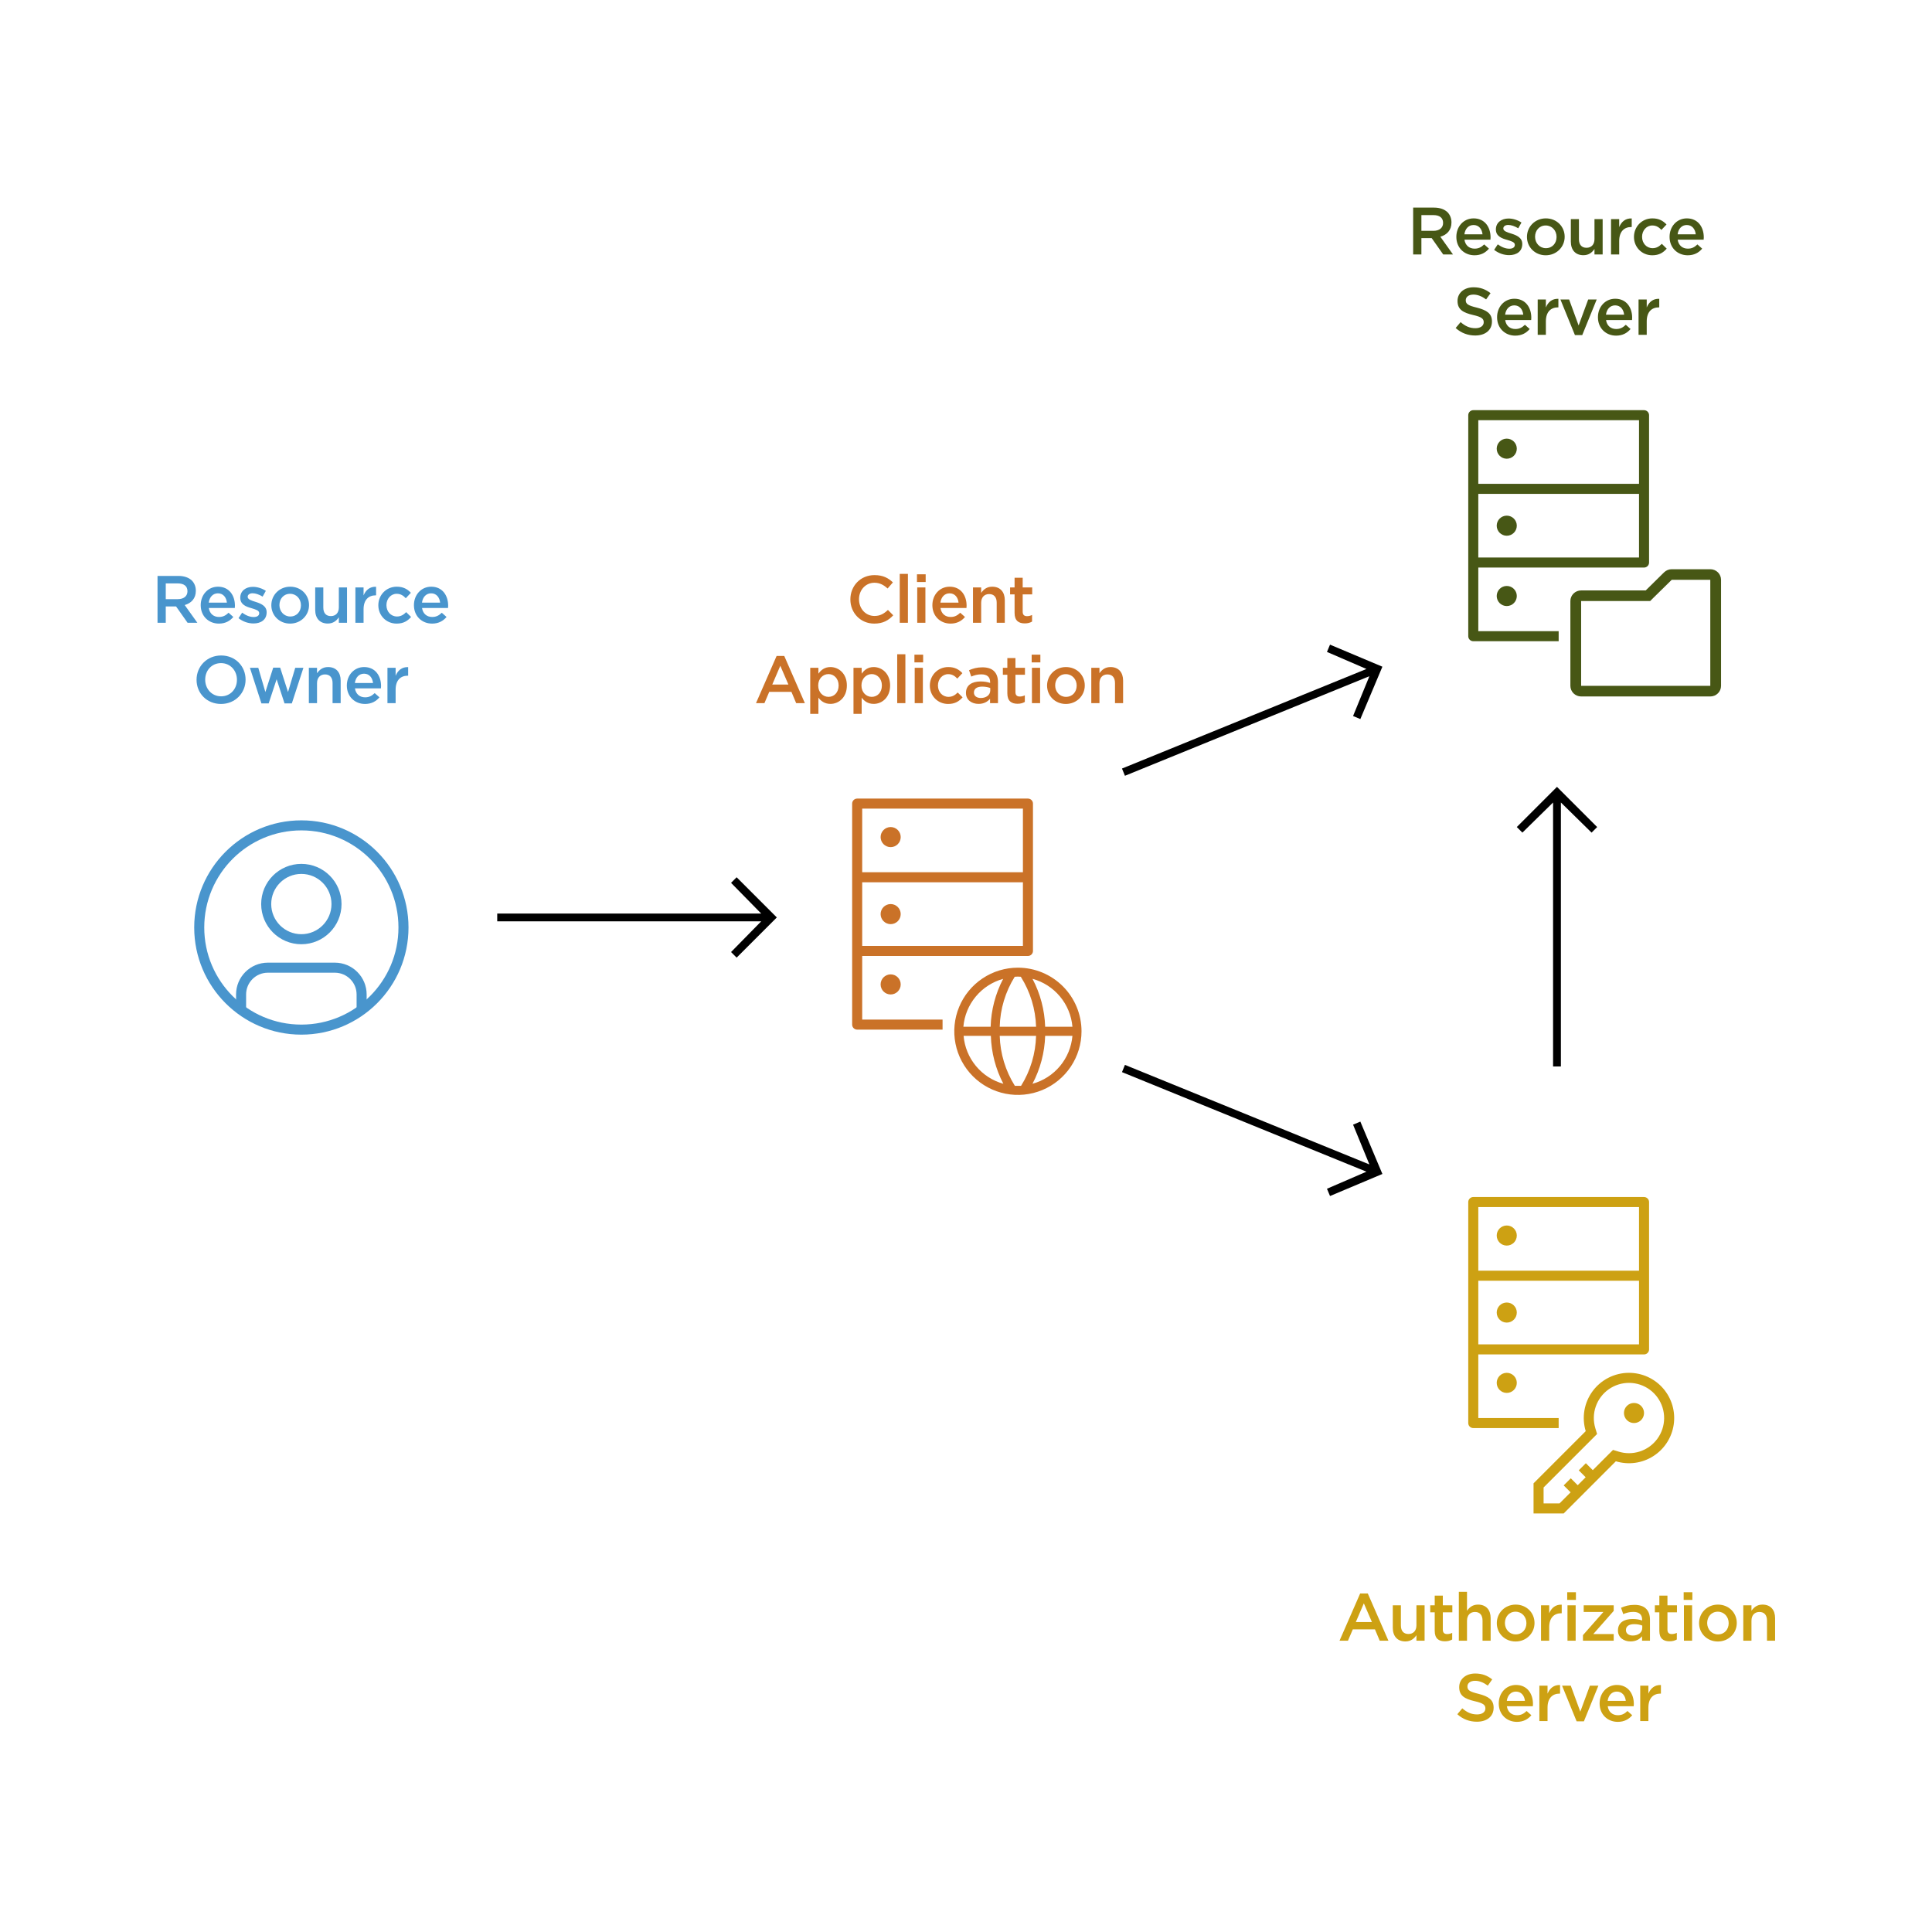 <?xml version="1.0" encoding="UTF-8"?> <svg xmlns="http://www.w3.org/2000/svg" width="577" height="577" viewBox="0 0 577 577" fill="none"><rect width="577" height="577" fill="white"></rect><path d="M304 289C300.242 289 296.569 290.114 293.444 292.202C290.32 294.29 287.884 297.257 286.446 300.729C285.008 304.201 284.632 308.021 285.365 311.707C286.098 315.392 287.908 318.778 290.565 321.435C293.222 324.092 296.608 325.902 300.293 326.635C303.979 327.368 307.799 326.992 311.271 325.554C314.743 324.116 317.71 321.68 319.798 318.556C321.886 315.431 323 311.758 323 308C323 302.961 320.998 298.128 317.435 294.565C313.872 291.002 309.039 289 304 289V289ZM320.286 306.643H312.143C311.984 301.645 310.69 296.748 308.356 292.325C311.571 293.204 314.438 295.049 316.571 297.609C318.705 300.169 320.001 303.322 320.286 306.643V306.643ZM304 324.286C303.697 324.306 303.393 324.306 303.091 324.286C300.279 319.802 298.719 314.647 298.571 309.357H309.429C309.294 314.644 307.747 319.798 304.95 324.286C304.634 324.308 304.316 324.308 304 324.286ZM298.571 306.643C298.706 301.356 300.253 296.202 303.05 291.714C303.654 291.646 304.264 291.646 304.869 291.714C307.695 296.194 309.269 301.349 309.429 306.643H298.571ZM299.603 292.325C297.284 296.752 296.003 301.648 295.857 306.643H287.714C287.999 303.322 289.295 300.169 291.429 297.609C293.562 295.049 296.429 293.204 299.644 292.325H299.603ZM287.782 309.357H295.925C296.067 314.351 297.343 319.247 299.657 323.675C296.453 322.786 293.597 320.938 291.474 318.378C289.351 315.819 288.063 312.671 287.782 309.357V309.357ZM308.356 323.675C310.69 319.252 311.984 314.355 312.143 309.357H320.286C320.001 312.678 318.705 315.831 316.571 318.391C314.438 320.951 311.571 322.796 308.356 323.675Z" fill="#CA7228"></path><path d="M266 253C267.657 253 269 251.657 269 250C269 248.343 267.657 247 266 247C264.343 247 263 248.343 263 250C263 251.657 264.343 253 266 253Z" fill="#CA7228"></path><path d="M266 276C267.657 276 269 274.657 269 273C269 271.343 267.657 270 266 270C264.343 270 263 271.343 263 273C263 274.657 264.343 276 266 276Z" fill="#CA7228"></path><path d="M266 297C267.657 297 269 295.657 269 294C269 292.343 267.657 291 266 291C264.343 291 263 292.343 263 294C263 295.657 264.343 297 266 297Z" fill="#CA7228"></path><path d="M281.5 306H256V284M256 284V240H307V284H256Z" stroke="#CA7228" stroke-width="3" stroke-linejoin="round"></path><path d="M256 262H307" stroke="#CA7228" stroke-width="3" stroke-linejoin="round"></path><path d="M499.263 173.167L493.766 178.566L492.834 179.5H472.214V204.833H510.786V173.167H499.263ZM499.263 170H510.786C511.638 170 512.456 170.334 513.059 170.927C513.661 171.521 514 172.327 514 173.167V204.833C514 205.673 513.661 206.479 513.059 207.073C512.456 207.666 511.638 208 510.786 208H472.214C471.362 208 470.544 207.666 469.941 207.073C469.339 206.479 469 205.673 469 204.833V179.5C469 178.66 469.339 177.855 469.941 177.261C470.544 176.667 471.362 176.333 472.214 176.333H491.5L496.98 170.934C497.279 170.638 497.635 170.403 498.027 170.242C498.418 170.082 498.838 170 499.263 170V170Z" fill="#475715"></path><path d="M450 137C451.657 137 453 135.657 453 134C453 132.343 451.657 131 450 131C448.343 131 447 132.343 447 134C447 135.657 448.343 137 450 137Z" fill="#475715"></path><path d="M450 160C451.657 160 453 158.657 453 157C453 155.343 451.657 154 450 154C448.343 154 447 155.343 447 157C447 158.657 448.343 160 450 160Z" fill="#475715"></path><path d="M450 181C451.657 181 453 179.657 453 178C453 176.343 451.657 175 450 175C448.343 175 447 176.343 447 178C447 179.657 448.343 181 450 181Z" fill="#475715"></path><path d="M465.5 190H440V168M440 168V124H491V168H440Z" stroke="#475715" stroke-width="3" stroke-linejoin="round"></path><path d="M440 146H491" stroke="#475715" stroke-width="3" stroke-linejoin="round"></path><path d="M486.5 410C484.392 409.999 482.313 410.493 480.43 411.44C478.547 412.388 476.912 413.763 475.656 415.457C474.4 417.15 473.559 419.114 473.198 421.191C472.838 423.268 472.97 425.401 473.582 427.418L458 443V452H467L482.582 436.418C484.439 436.981 486.396 437.138 488.319 436.878C490.242 436.617 492.086 435.944 493.725 434.906C495.365 433.868 496.762 432.489 497.82 430.862C498.878 429.236 499.574 427.4 499.858 425.48C500.143 423.561 500.01 421.602 499.47 419.739C498.929 417.875 497.993 416.15 496.725 414.68C495.457 413.211 493.888 412.033 492.123 411.225C490.359 410.417 488.441 409.999 486.5 410V410ZM486.5 434C485.467 433.999 484.44 433.847 483.452 433.547L481.731 433.025L480.461 434.296L475.689 439.068L473.621 437L471.5 439.121L473.568 441.189L471.189 443.568L469.121 441.5L467 443.621L469.068 445.689L465.757 449H461V444.243L475.703 429.539L476.974 428.268L476.453 426.548C475.812 424.434 475.854 422.173 476.572 420.084C477.291 417.996 478.65 416.187 480.455 414.915C482.261 413.643 484.422 412.974 486.63 413.001C488.839 413.028 490.983 413.751 492.756 415.067C494.53 416.382 495.844 418.224 496.511 420.33C497.178 422.435 497.164 424.697 496.471 426.794C495.778 428.892 494.441 430.717 492.651 432.01C490.861 433.304 488.709 434 486.5 434V434Z" fill="#CDA113"></path><path d="M488 425C489.657 425 491 423.657 491 422C491 420.343 489.657 419 488 419C486.343 419 485 420.343 485 422C485 423.657 486.343 425 488 425Z" fill="#CDA113"></path><path d="M450 372C451.657 372 453 370.657 453 369C453 367.343 451.657 366 450 366C448.343 366 447 367.343 447 369C447 370.657 448.343 372 450 372Z" fill="#CDA113"></path><path d="M450 395C451.657 395 453 393.657 453 392C453 390.343 451.657 389 450 389C448.343 389 447 390.343 447 392C447 393.657 448.343 395 450 395Z" fill="#CDA113"></path><path d="M450 416C451.657 416 453 414.657 453 413C453 411.343 451.657 410 450 410C448.343 410 447 411.343 447 413C447 414.657 448.343 416 450 416Z" fill="#CDA113"></path><path d="M465.5 425H440V403M440 403V359H491V403H440Z" stroke="#CDA113" stroke-width="3" stroke-linejoin="round"></path><path d="M440 381H491" stroke="#CDA113" stroke-width="3" stroke-linejoin="round"></path><path d="M220 262L218.333 263.667L227.333 272.833H148.5V275.167H227.333L218.333 284.333L220 286L232 274L220 262Z" fill="black"></path><path d="M397.218 192.526L396.303 194.699L408.096 199.793L335.086 229.53L335.967 231.691L408.976 201.954L404.099 213.839L406.271 214.754L412.858 199.114L397.218 192.526Z" fill="black"></path><path d="M397.218 357.197L396.303 355.025L408.096 349.93L335.086 320.194L335.967 318.033L408.976 347.769L404.099 335.885L406.271 334.97L412.858 350.61L397.218 357.197Z" fill="black"></path><path d="M477 247L475.333 248.667L466.167 239.667L466.167 318.5L463.833 318.5L463.833 239.667L454.667 248.667L453 247L465 235L477 247Z" fill="black"></path><path d="M72 301V297C72 292.582 75.582 289 80 289H100C104.418 289 108 292.582 108 297V301" stroke="#4995CD" stroke-width="3"></path><circle cx="90" cy="277" r="30.5" stroke="#4995CD" stroke-width="3"></circle><circle cx="90" cy="270" r="10.5" stroke="#4995CD" stroke-width="3"></circle><path d="M47.046 186H49.506V181.12H52.586L56.026 186H58.946L55.166 180.7C57.106 180.14 58.486 178.76 58.486 176.46V176.42C58.486 175.2 58.066 174.18 57.326 173.4C56.426 172.52 55.046 172 53.286 172H47.046V186ZM49.506 178.94V174.24H53.086C54.926 174.24 55.986 175.04 55.986 176.56V176.6C55.986 178.04 54.866 178.94 53.106 178.94H49.506ZM65.364 186.24C67.304 186.24 68.664 185.46 69.684 184.26L68.264 183C67.404 183.82 66.604 184.26 65.404 184.26C63.824 184.26 62.624 183.32 62.364 181.58H70.124C70.144 181.34 70.164 181.12 70.164 180.9C70.164 177.86 68.464 175.22 65.104 175.22C62.084 175.22 59.944 177.68 59.944 180.72V180.76C59.944 184.02 62.324 186.24 65.364 186.24ZM62.344 179.98C62.564 178.32 63.584 177.2 65.084 177.2C66.684 177.2 67.604 178.44 67.764 179.98H62.344ZM75.714 186.2C77.914 186.2 79.634 185.1 79.634 182.88V182.84C79.634 180.94 77.874 180.24 76.354 179.76C75.114 179.38 73.974 179.02 73.974 178.26V178.22C73.974 177.64 74.514 177.18 75.454 177.18C76.334 177.18 77.414 177.56 78.434 178.18L79.394 176.46C78.274 175.72 76.854 175.26 75.514 175.26C73.414 175.26 71.754 176.48 71.754 178.5V178.54C71.754 180.54 73.514 181.2 75.054 181.62C76.294 182 77.414 182.3 77.414 183.1V183.14C77.414 183.84 76.814 184.28 75.774 184.28C74.674 184.28 73.494 183.84 72.314 182.98L71.234 184.62C72.574 185.68 74.194 186.2 75.714 186.2ZM86.634 186.24C89.894 186.24 92.294 183.72 92.294 180.74V180.7C92.294 177.68 89.934 175.22 86.674 175.22C83.434 175.22 81.034 177.72 81.034 180.74V180.78C81.034 183.78 83.414 186.24 86.634 186.24ZM86.674 184.12C84.814 184.12 83.454 182.58 83.454 180.74V180.7C83.454 178.86 84.694 177.34 86.634 177.34C88.534 177.34 89.874 178.88 89.874 180.74V180.78C89.874 182.6 88.654 184.12 86.674 184.12ZM97.898 186.22C99.518 186.22 100.498 185.38 101.198 184.36V186H103.638V175.44H101.198V181.4C101.198 183.06 100.238 184 98.818 184C97.378 184 96.558 183.1 96.558 181.44V175.44H94.138V182.16C94.138 184.64 95.498 186.22 97.898 186.22ZM106.141 186H108.581V181.98C108.581 179.18 110.041 177.8 112.181 177.8H112.321V175.24C110.461 175.16 109.241 176.22 108.581 177.82V175.44H106.141V186ZM118.451 186.24C120.511 186.24 121.731 185.44 122.771 184.26L121.311 182.82C120.531 183.6 119.711 184.12 118.571 184.12C116.711 184.12 115.411 182.62 115.411 180.74V180.7C115.411 178.86 116.711 177.34 118.471 177.34C119.671 177.34 120.451 177.88 121.191 178.66L122.711 177.04C121.691 175.96 120.471 175.22 118.491 175.22C115.311 175.22 112.991 177.74 112.991 180.74V180.78C112.991 183.78 115.311 186.24 118.451 186.24ZM129.044 186.24C130.984 186.24 132.344 185.46 133.364 184.26L131.944 183C131.084 183.82 130.284 184.26 129.084 184.26C127.504 184.26 126.304 183.32 126.044 181.58H133.804C133.824 181.34 133.844 181.12 133.844 180.9C133.844 177.86 132.144 175.22 128.784 175.22C125.764 175.22 123.624 177.68 123.624 180.72V180.76C123.624 184.02 126.004 186.24 129.044 186.24ZM126.024 179.98C126.244 178.32 127.264 177.2 128.764 177.2C130.364 177.2 131.284 178.44 131.444 179.98H126.024ZM66.003 210.24C70.303 210.24 73.343 206.92 73.343 203V202.96C73.343 199.02 70.343 195.76 66.043 195.76C61.743 195.76 58.703 199.08 58.703 203V203.04C58.703 206.98 61.703 210.24 66.003 210.24ZM66.043 207.96C63.243 207.96 61.283 205.72 61.283 203V202.96C61.283 200.24 63.223 198.04 66.003 198.04C68.803 198.04 70.763 200.28 70.763 203V203.04C70.763 205.76 68.823 207.96 66.043 207.96ZM78.076 210.08H80.236L82.616 202.86L84.976 210.08H87.156L90.616 199.44H88.176L86.016 206.68L83.676 199.4H81.596L79.256 206.68L77.136 199.44H74.636L78.076 210.08ZM92.242 210H94.682V204.04C94.682 202.38 95.642 201.42 97.062 201.42C98.502 201.42 99.322 202.34 99.322 204V210H101.742V203.26C101.742 200.8 100.382 199.22 97.982 199.22C96.322 199.22 95.382 200.08 94.682 201.06V199.44H92.242V210ZM109.005 210.24C110.945 210.24 112.305 209.46 113.325 208.26L111.905 207C111.045 207.82 110.245 208.26 109.045 208.26C107.465 208.26 106.265 207.32 106.005 205.58H113.765C113.785 205.34 113.805 205.12 113.805 204.9C113.805 201.86 112.105 199.22 108.745 199.22C105.725 199.22 103.585 201.68 103.585 204.72V204.76C103.585 208.02 105.965 210.24 109.005 210.24ZM105.985 203.98C106.205 202.32 107.225 201.2 108.725 201.2C110.325 201.2 111.245 202.44 111.405 203.98H105.985ZM115.715 210H118.155V205.98C118.155 203.18 119.615 201.8 121.755 201.8H121.895V199.24C120.035 199.16 118.815 200.22 118.155 201.82V199.44H115.715V210Z" fill="#4995CD"></path><path d="M261.087 186.24C263.687 186.24 265.347 185.3 266.767 183.76L265.187 182.16C263.987 183.28 262.867 183.96 261.167 183.96C258.487 183.96 256.547 181.74 256.547 179V178.96C256.547 176.22 258.507 174.04 261.147 174.04C262.767 174.04 263.947 174.72 265.087 175.76L266.667 173.94C265.327 172.66 263.767 171.76 261.167 171.76C256.947 171.76 253.967 175.02 253.967 179V179.04C253.967 183.06 257.007 186.24 261.087 186.24ZM268.712 186H271.152V171.4H268.712V186ZM273.855 173.82H276.455V171.52H273.855V173.82ZM273.935 186H276.375V175.44H273.935V186ZM283.878 186.24C285.818 186.24 287.178 185.46 288.198 184.26L286.778 183C285.918 183.82 285.118 184.26 283.918 184.26C282.338 184.26 281.138 183.32 280.878 181.58H288.638C288.658 181.34 288.678 181.12 288.678 180.9C288.678 177.86 286.978 175.22 283.618 175.22C280.598 175.22 278.458 177.68 278.458 180.72V180.76C278.458 184.02 280.838 186.24 283.878 186.24ZM280.858 179.98C281.078 178.32 282.098 177.2 283.598 177.2C285.198 177.2 286.118 178.44 286.278 179.98H280.858ZM290.588 186H293.028V180.04C293.028 178.38 293.988 177.42 295.408 177.42C296.848 177.42 297.668 178.34 297.668 180V186H300.088V179.26C300.088 176.8 298.728 175.22 296.328 175.22C294.668 175.22 293.728 176.08 293.028 177.06V175.44H290.588V186ZM306.05 186.18C306.99 186.18 307.61 185.98 308.23 185.64V183.66C307.75 183.9 307.25 184.02 306.73 184.02C305.91 184.02 305.43 183.64 305.43 182.7V177.52H308.27V175.44H305.43V172.54H303.01V175.44H301.67V177.52H303.01V183.08C303.01 185.4 304.27 186.18 306.05 186.18ZM225.78 210H228.3L229.74 206.62H236.36L237.78 210H240.38L234.22 195.9H231.94L225.78 210ZM230.64 204.44L233.04 198.84L235.46 204.44H230.64ZM241.98 213.2H244.42V208.36C245.16 209.34 246.26 210.22 248.02 210.22C250.52 210.22 252.92 208.26 252.92 204.74V204.7C252.92 201.18 250.5 199.22 248.02 199.22C246.28 199.22 245.2 200.1 244.42 201.2V199.44H241.98V213.2ZM247.44 208.12C245.78 208.12 244.36 206.76 244.36 204.74V204.7C244.36 202.68 245.78 201.32 247.44 201.32C249.06 201.32 250.46 202.66 250.46 204.7V204.74C250.46 206.82 249.1 208.12 247.44 208.12ZM254.898 213.2H257.338V208.36C258.078 209.34 259.178 210.22 260.938 210.22C263.438 210.22 265.838 208.26 265.838 204.74V204.7C265.838 201.18 263.418 199.22 260.938 199.22C259.198 199.22 258.118 200.1 257.338 201.2V199.44H254.898V213.2ZM260.358 208.12C258.698 208.12 257.278 206.76 257.278 204.74V204.7C257.278 202.68 258.698 201.32 260.358 201.32C261.978 201.32 263.378 202.66 263.378 204.7V204.74C263.378 206.82 262.018 208.12 260.358 208.12ZM267.956 210H270.396V195.4H267.956V210ZM273.099 197.82H275.699V195.52H273.099V197.82ZM273.179 210H275.619V199.44H273.179V210ZM283.162 210.24C285.222 210.24 286.442 209.44 287.482 208.26L286.022 206.82C285.242 207.6 284.422 208.12 283.282 208.12C281.422 208.12 280.122 206.62 280.122 204.74V204.7C280.122 202.86 281.422 201.34 283.182 201.34C284.382 201.34 285.162 201.88 285.902 202.66L287.422 201.04C286.402 199.96 285.182 199.22 283.202 199.22C280.022 199.22 277.702 201.74 277.702 204.74V204.78C277.702 207.78 280.022 210.24 283.162 210.24ZM292.248 210.22C293.868 210.22 294.968 209.54 295.688 208.68V210H298.048V203.74C298.048 202.36 297.688 201.26 296.908 200.48C296.148 199.7 294.988 199.3 293.408 199.3C291.728 199.3 290.588 199.66 289.408 200.16L290.068 202.06C291.028 201.66 291.888 201.4 293.088 201.4C294.788 201.4 295.708 202.18 295.708 203.7V203.96C294.888 203.7 294.068 203.52 292.868 203.52C290.288 203.52 288.488 204.62 288.488 206.92V206.96C288.488 209.1 290.268 210.22 292.248 210.22ZM292.928 208.46C291.748 208.46 290.868 207.88 290.868 206.86V206.82C290.868 205.7 291.768 205.06 293.348 205.06C294.308 205.06 295.128 205.24 295.748 205.48V206.2C295.748 207.56 294.528 208.46 292.928 208.46ZM303.888 210.18C304.828 210.18 305.448 209.98 306.068 209.64V207.66C305.588 207.9 305.088 208.02 304.568 208.02C303.748 208.02 303.268 207.64 303.268 206.7V201.52H306.108V199.44H303.268V196.54H300.848V199.44H299.508V201.52H300.848V207.08C300.848 209.4 302.108 210.18 303.888 210.18ZM308.111 197.82H310.711V195.52H308.111V197.82ZM308.191 210H310.631V199.44H308.191V210ZM318.313 210.24C321.573 210.24 323.973 207.72 323.973 204.74V204.7C323.973 201.68 321.613 199.22 318.353 199.22C315.113 199.22 312.713 201.72 312.713 204.74V204.78C312.713 207.78 315.093 210.24 318.313 210.24ZM318.353 208.12C316.493 208.12 315.133 206.58 315.133 204.74V204.7C315.133 202.86 316.373 201.34 318.313 201.34C320.213 201.34 321.553 202.88 321.553 204.74V204.78C321.553 206.6 320.333 208.12 318.353 208.12ZM325.918 210H328.358V204.04C328.358 202.38 329.318 201.42 330.738 201.42C332.178 201.42 332.998 202.34 332.998 204V210H335.418V203.26C335.418 200.8 334.058 199.22 331.658 199.22C329.998 199.22 329.058 200.08 328.358 201.06V199.44H325.918V210Z" fill="#CA7228"></path><path d="M400.057 490H402.577L404.017 486.62H410.637L412.057 490H414.657L408.497 475.9H406.217L400.057 490ZM404.917 484.44L407.317 478.84L409.737 484.44H404.917ZM419.723 490.22C421.343 490.22 422.323 489.38 423.023 488.36V490H425.463V479.44H423.023V485.4C423.023 487.06 422.063 488 420.643 488C419.203 488 418.383 487.1 418.383 485.44V479.44H415.963V486.16C415.963 488.64 417.323 490.22 419.723 490.22ZM431.525 490.18C432.465 490.18 433.085 489.98 433.705 489.64V487.66C433.225 487.9 432.725 488.02 432.205 488.02C431.385 488.02 430.905 487.64 430.905 486.7V481.52H433.745V479.44H430.905V476.54H428.485V479.44H427.145V481.52H428.485V487.08C428.485 489.4 429.745 490.18 431.525 490.18ZM435.688 490H438.128V484.04C438.128 482.38 439.088 481.42 440.508 481.42C441.948 481.42 442.768 482.34 442.768 484V490H445.188V483.26C445.188 480.8 443.828 479.22 441.428 479.22C439.768 479.22 438.828 480.08 438.128 481.06V475.4H435.688V490ZM452.63 490.24C455.89 490.24 458.29 487.72 458.29 484.74V484.7C458.29 481.68 455.93 479.22 452.67 479.22C449.43 479.22 447.03 481.72 447.03 484.74V484.78C447.03 487.78 449.41 490.24 452.63 490.24ZM452.67 488.12C450.81 488.12 449.45 486.58 449.45 484.74V484.7C449.45 482.86 450.69 481.34 452.63 481.34C454.53 481.34 455.87 482.88 455.87 484.74V484.78C455.87 486.6 454.65 488.12 452.67 488.12ZM460.234 490H462.674V485.98C462.674 483.18 464.134 481.8 466.274 481.8H466.414V479.24C464.554 479.16 463.334 480.22 462.674 481.82V479.44H460.234V490ZM468.056 477.82H470.656V475.52H468.056V477.82ZM468.136 490H470.576V479.44H468.136V490ZM472.759 490H481.939V488.02H475.839L481.939 481.1V479.44H472.979V481.42H478.859L472.759 488.34V490ZM486.97 490.22C488.59 490.22 489.69 489.54 490.41 488.68V490H492.77V483.74C492.77 482.36 492.41 481.26 491.63 480.48C490.87 479.7 489.71 479.3 488.13 479.3C486.45 479.3 485.31 479.66 484.13 480.16L484.79 482.06C485.75 481.66 486.61 481.4 487.81 481.4C489.51 481.4 490.43 482.18 490.43 483.7V483.96C489.61 483.7 488.79 483.52 487.59 483.52C485.01 483.52 483.21 484.62 483.21 486.92V486.96C483.21 489.1 484.99 490.22 486.97 490.22ZM487.65 488.46C486.47 488.46 485.59 487.88 485.59 486.86V486.82C485.59 485.7 486.49 485.06 488.07 485.06C489.03 485.06 489.85 485.24 490.47 485.48V486.2C490.47 487.56 489.25 488.46 487.65 488.46ZM498.611 490.18C499.551 490.18 500.171 489.98 500.791 489.64V487.66C500.311 487.9 499.811 488.02 499.291 488.02C498.471 488.02 497.991 487.64 497.991 486.7V481.52H500.831V479.44H497.991V476.54H495.571V479.44H494.231V481.52H495.571V487.08C495.571 489.4 496.831 490.18 498.611 490.18ZM502.833 477.82H505.433V475.52H502.833V477.82ZM502.913 490H505.353V479.44H502.913V490ZM513.036 490.24C516.296 490.24 518.696 487.72 518.696 484.74V484.7C518.696 481.68 516.336 479.22 513.076 479.22C509.836 479.22 507.436 481.72 507.436 484.74V484.78C507.436 487.78 509.816 490.24 513.036 490.24ZM513.076 488.12C511.216 488.12 509.856 486.58 509.856 484.74V484.7C509.856 482.86 511.096 481.34 513.036 481.34C514.936 481.34 516.276 482.88 516.276 484.74V484.78C516.276 486.6 515.056 488.12 513.076 488.12ZM520.641 490H523.081V484.04C523.081 482.38 524.041 481.42 525.461 481.42C526.901 481.42 527.721 482.34 527.721 484V490H530.141V483.26C530.141 480.8 528.781 479.22 526.381 479.22C524.721 479.22 523.781 480.08 523.081 481.06V479.44H520.641V490ZM441.077 514.2C444.017 514.2 446.077 512.66 446.077 510.02V509.98C446.077 507.64 444.537 506.64 441.597 505.88C438.897 505.24 438.257 504.76 438.257 503.68V503.64C438.257 502.7 439.097 501.98 440.537 501.98C441.817 501.98 443.057 502.48 444.337 503.42L445.657 501.56C444.217 500.42 442.637 499.8 440.577 499.8C437.797 499.8 435.797 501.46 435.797 503.86V503.9C435.797 506.46 437.477 507.38 440.457 508.08C443.057 508.66 443.617 509.24 443.617 510.22V510.26C443.617 511.3 442.657 512.02 441.137 512.02C439.397 512.02 438.077 511.38 436.717 510.2L435.237 511.96C436.917 513.48 438.917 514.2 441.077 514.2ZM453.03 514.24C454.97 514.24 456.33 513.46 457.35 512.26L455.93 511C455.07 511.82 454.27 512.26 453.07 512.26C451.49 512.26 450.29 511.32 450.03 509.58H457.79C457.81 509.34 457.83 509.12 457.83 508.9C457.83 505.86 456.13 503.22 452.77 503.22C449.75 503.22 447.61 505.68 447.61 508.72V508.76C447.61 512.02 449.99 514.24 453.03 514.24ZM450.01 507.98C450.23 506.32 451.25 505.2 452.75 505.2C454.35 505.2 455.27 506.44 455.43 507.98H450.01ZM459.74 514H462.18V509.98C462.18 507.18 463.64 505.8 465.78 505.8H465.92V503.24C464.06 503.16 462.84 504.22 462.18 505.82V503.44H459.74V514ZM470.862 514.08H473.042L477.362 503.44H474.822L471.962 511.2L469.122 503.44H466.522L470.862 514.08ZM483.151 514.24C485.091 514.24 486.451 513.46 487.471 512.26L486.051 511C485.191 511.82 484.391 512.26 483.191 512.26C481.611 512.26 480.411 511.32 480.151 509.58H487.911C487.931 509.34 487.951 509.12 487.951 508.9C487.951 505.86 486.251 503.22 482.891 503.22C479.871 503.22 477.731 505.68 477.731 508.72V508.76C477.731 512.02 480.111 514.24 483.151 514.24ZM480.131 507.98C480.351 506.32 481.371 505.2 482.871 505.2C484.471 505.2 485.391 506.44 485.551 507.98H480.131ZM489.861 514H492.301V509.98C492.301 507.18 493.761 505.8 495.901 505.8H496.041V503.24C494.181 503.16 492.961 504.22 492.301 505.82V503.44H489.861V514Z" fill="#CDA113"></path><path d="M422.046 76H424.506V71.12H427.586L431.026 76H433.946L430.166 70.7C432.106 70.14 433.486 68.76 433.486 66.46V66.42C433.486 65.2 433.066 64.18 432.326 63.4C431.426 62.52 430.046 62 428.286 62H422.046V76ZM424.506 68.94V64.24H428.086C429.926 64.24 430.986 65.04 430.986 66.56V66.6C430.986 68.04 429.866 68.94 428.106 68.94H424.506ZM440.364 76.24C442.304 76.24 443.664 75.46 444.684 74.26L443.264 73C442.404 73.82 441.604 74.26 440.404 74.26C438.824 74.26 437.624 73.32 437.364 71.58H445.124C445.144 71.34 445.164 71.12 445.164 70.9C445.164 67.86 443.464 65.22 440.104 65.22C437.084 65.22 434.944 67.68 434.944 70.72V70.76C434.944 74.02 437.324 76.24 440.364 76.24ZM437.344 69.98C437.564 68.32 438.584 67.2 440.084 67.2C441.684 67.2 442.604 68.44 442.764 69.98H437.344ZM450.714 76.2C452.914 76.2 454.634 75.1 454.634 72.88V72.84C454.634 70.94 452.874 70.24 451.354 69.76C450.114 69.38 448.974 69.02 448.974 68.26V68.22C448.974 67.64 449.514 67.18 450.454 67.18C451.334 67.18 452.414 67.56 453.434 68.18L454.394 66.46C453.274 65.72 451.854 65.26 450.514 65.26C448.414 65.26 446.754 66.48 446.754 68.5V68.54C446.754 70.54 448.514 71.2 450.054 71.62C451.294 72 452.414 72.3 452.414 73.1V73.14C452.414 73.84 451.814 74.28 450.774 74.28C449.674 74.28 448.494 73.84 447.314 72.98L446.234 74.62C447.574 75.68 449.194 76.2 450.714 76.2ZM461.634 76.24C464.894 76.24 467.294 73.72 467.294 70.74V70.7C467.294 67.68 464.934 65.22 461.674 65.22C458.434 65.22 456.034 67.72 456.034 70.74V70.78C456.034 73.78 458.414 76.24 461.634 76.24ZM461.674 74.12C459.814 74.12 458.454 72.58 458.454 70.74V70.7C458.454 68.86 459.694 67.34 461.634 67.34C463.534 67.34 464.874 68.88 464.874 70.74V70.78C464.874 72.6 463.654 74.12 461.674 74.12ZM472.898 76.22C474.518 76.22 475.498 75.38 476.198 74.36V76H478.638V65.44H476.198V71.4C476.198 73.06 475.238 74 473.818 74C472.378 74 471.558 73.1 471.558 71.44V65.44H469.138V72.16C469.138 74.64 470.498 76.22 472.898 76.22ZM481.141 76H483.581V71.98C483.581 69.18 485.041 67.8 487.181 67.8H487.321V65.24C485.461 65.16 484.241 66.22 483.581 67.82V65.44H481.141V76ZM493.451 76.24C495.511 76.24 496.731 75.44 497.771 74.26L496.311 72.82C495.531 73.6 494.711 74.12 493.571 74.12C491.711 74.12 490.411 72.62 490.411 70.74V70.7C490.411 68.86 491.711 67.34 493.471 67.34C494.671 67.34 495.451 67.88 496.191 68.66L497.711 67.04C496.691 65.96 495.471 65.22 493.491 65.22C490.311 65.22 487.991 67.74 487.991 70.74V70.78C487.991 73.78 490.311 76.24 493.451 76.24ZM504.044 76.24C505.984 76.24 507.344 75.46 508.364 74.26L506.944 73C506.084 73.82 505.284 74.26 504.084 74.26C502.504 74.26 501.304 73.32 501.044 71.58H508.804C508.824 71.34 508.844 71.12 508.844 70.9C508.844 67.86 507.144 65.22 503.784 65.22C500.764 65.22 498.624 67.68 498.624 70.72V70.76C498.624 74.02 501.004 76.24 504.044 76.24ZM501.024 69.98C501.244 68.32 502.264 67.2 503.764 67.2C505.364 67.2 506.284 68.44 506.444 69.98H501.024ZM440.577 100.2C443.517 100.2 445.577 98.66 445.577 96.02V95.98C445.577 93.64 444.037 92.64 441.097 91.88C438.397 91.24 437.757 90.76 437.757 89.68V89.64C437.757 88.7 438.597 87.98 440.037 87.98C441.317 87.98 442.557 88.48 443.837 89.42L445.157 87.56C443.717 86.42 442.137 85.8 440.077 85.8C437.297 85.8 435.297 87.46 435.297 89.86V89.9C435.297 92.46 436.977 93.38 439.957 94.08C442.557 94.66 443.117 95.24 443.117 96.22V96.26C443.117 97.3 442.157 98.02 440.637 98.02C438.897 98.02 437.577 97.38 436.217 96.2L434.737 97.96C436.417 99.48 438.417 100.2 440.577 100.2ZM452.53 100.24C454.47 100.24 455.83 99.46 456.85 98.26L455.43 97C454.57 97.82 453.77 98.26 452.57 98.26C450.99 98.26 449.79 97.32 449.53 95.58H457.29C457.31 95.34 457.33 95.12 457.33 94.9C457.33 91.86 455.63 89.22 452.27 89.22C449.25 89.22 447.11 91.68 447.11 94.72V94.76C447.11 98.02 449.49 100.24 452.53 100.24ZM449.51 93.98C449.73 92.32 450.75 91.2 452.25 91.2C453.85 91.2 454.77 92.44 454.93 93.98H449.51ZM459.24 100H461.68V95.98C461.68 93.18 463.14 91.8 465.28 91.8H465.42V89.24C463.56 89.16 462.34 90.22 461.68 91.82V89.44H459.24V100ZM470.362 100.08H472.542L476.862 89.44H474.322L471.462 97.2L468.622 89.44H466.022L470.362 100.08ZM482.651 100.24C484.591 100.24 485.951 99.46 486.971 98.26L485.551 97C484.691 97.82 483.891 98.26 482.691 98.26C481.111 98.26 479.911 97.32 479.651 95.58H487.411C487.431 95.34 487.451 95.12 487.451 94.9C487.451 91.86 485.751 89.22 482.391 89.22C479.371 89.22 477.231 91.68 477.231 94.72V94.76C477.231 98.02 479.611 100.24 482.651 100.24ZM479.631 93.98C479.851 92.32 480.871 91.2 482.371 91.2C483.971 91.2 484.891 92.44 485.051 93.98H479.631ZM489.361 100H491.801V95.98C491.801 93.18 493.261 91.8 495.401 91.8H495.541V89.24C493.681 89.16 492.461 90.22 491.801 91.82V89.44H489.361V100Z" fill="#475715"></path></svg> 